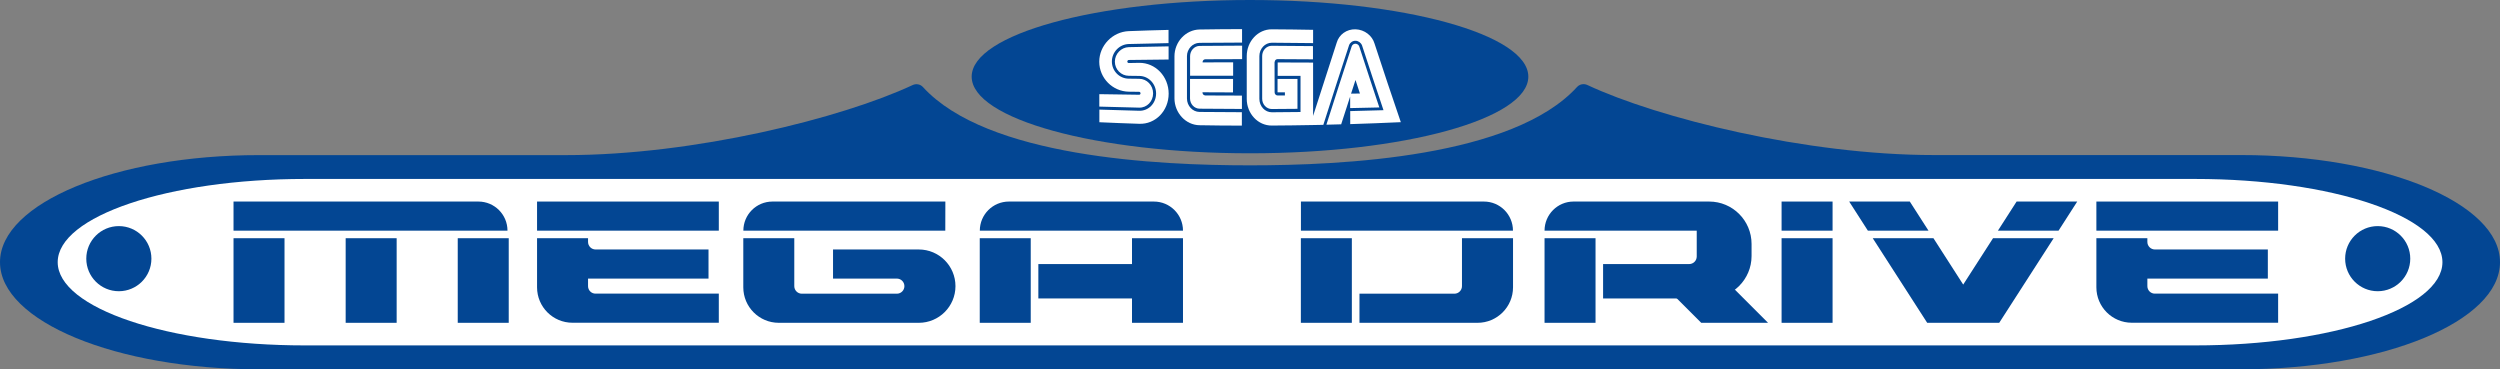 <?xml version="1.0" encoding="utf-8"?>
<!-- Generator: Adobe Illustrator 25.4.1, SVG Export Plug-In . SVG Version: 6.00 Build 0)  -->
<svg version="1.1" id="Layer_1" xmlns="http://www.w3.org/2000/svg" xmlns:xlink="http://www.w3.org/1999/xlink" x="0px" y="0px"
	 viewBox="0 0 3839 567.1" style="enable-background:new 0 0 3839 567.1;" xml:space="preserve">
<rect x="0" y="0" width="3839" height="567.1" fill="#808080" stroke="none"/>
<style type="text/css">
	.st0{fill:#FFFFFF;}
	.st1{fill:#034693;}
	.st2{fill:#FFFFFF;stroke:#3852A1;stroke-width:6.187;stroke-linecap:round;stroke-linejoin:round;stroke-miterlimit:10;}
	.st3{fill:#008ED6;}
	.st4{fill:#FF0000;}
	.st5{fill:url(#SVGID_1_);}
	.st6{fill:url(#SVGID_00000176749575439817171640000006417848304556318625_);}
	.st7{fill:#F4F8F4;}
	.st8{fill:url(#SVGID_00000178199267869938836470000016024328010364337298_);}
	.st9{fill:url(#SVGID_00000056416667399968002840000009447146209847592872_);}
	.st10{fill:url(#SVGID_00000152232934383316551260000003551075975047653004_);}
	.st11{fill:url(#SVGID_00000131369484984643975950000003814219234866417082_);}
	.st12{fill:url(#SVGID_00000091005891531419574480000002465034971867305146_);}
	.st13{fill:url(#SVGID_00000113354942849321212240000015244884578686457987_);}
	.st14{fill:url(#SVGID_00000105407489548414719760000008191027273040421012_);}
	.st15{fill:url(#SVGID_00000142870186269313457700000007457695836856876982_);}
	.st16{fill:url(#SVGID_00000122687276523485871380000004830638551200318893_);}
	.st17{fill:url(#SVGID_00000015351402504396782940000007196975155907793336_);}
	.st18{fill:url(#SVGID_00000031922644818518613720000009563955102300546495_);}
	.st19{fill:url(#SVGID_00000043457105823235527880000011989897326524357040_);}
	.st20{fill:url(#SVGID_00000054973461453192926660000007251044865587605425_);}
	.st21{fill:url(#SVGID_00000096043837536101704530000003374906262479800983_);}
	.st22{fill:url(#SVGID_00000152262849016076925760000003910140143086411180_);}
	.st23{fill:url(#SVGID_00000181045874317990223060000005949399480303109817_);}
	.st24{fill:url(#SVGID_00000173162274320914927130000002987594145040514215_);}
	.st25{fill:url(#SVGID_00000134958036880283806860000009123041214322815673_);}
	.st26{fill:url(#SVGID_00000114056648599286910910000000543914992300787621_);}
	.st27{fill:url(#SVGID_00000170276465118843201170000009794343013697820580_);}
	.st28{fill:url(#SVGID_00000049921017648177077510000007099510364851145856_);}
	.st29{fill:url(#SVGID_00000066516419168939285410000017612120794376956599_);}
	.st30{fill:#DBDCD9;}
	.st31{fill:url(#SVGID_00000127007871658122306990000010998165925047033749_);}
	.st32{fill:url(#SVGID_00000092456178808726992020000012406521663471934866_);}
	.st33{fill:url(#SVGID_00000060739841844330262050000012155431352923038375_);}
	.st34{fill:url(#SVGID_00000068659681057698760980000018131713104160889994_);}
	.st35{fill:url(#SVGID_00000065051148159908668890000002162151911344603782_);}
	.st36{fill:url(#SVGID_00000015322801797949185330000001691672725163218100_);}
	.st37{fill:url(#SVGID_00000147200230088224230920000016210414260187721886_);}
	.st38{fill:url(#SVGID_00000106831703129827178720000005552938030767117471_);}
	.st39{fill:url(#SVGID_00000010273524513944241260000005699850710023014076_);}
	.st40{fill:url(#SVGID_00000104669542529948242090000016613344491661983654_);}
	.st41{fill:url(#SVGID_00000043422923236275368910000000886043000859358343_);}
	.st42{fill:url(#SVGID_00000088122918900258629690000002086709032023040429_);}
	.st43{fill:url(#SVGID_00000042714323666585267820000006362039813782388157_);}
	.st44{fill:url(#SVGID_00000158745097868019869640000010680883407826047128_);}
	.st45{fill:url(#SVGID_00000047053889799468420220000015600070770428836258_);}
	.st46{fill:url(#SVGID_00000139291739943884364250000016588416099197391509_);}
	.st47{fill:url(#SVGID_00000030462234089909552090000008789556536893793205_);}
	.st48{fill:url(#SVGID_00000140699342752257149590000006362519364902149280_);}
	.st49{fill:url(#SVGID_00000018952648999087163530000006087765578822612372_);}
	.st50{fill:url(#SVGID_00000170262808785492067350000014898487796606391462_);}
	.st51{fill:url(#SVGID_00000160174608766488838180000006982779196644762550_);}
	.st52{fill:url(#SVGID_00000002369950511020743070000010017056726404796071_);}
	.st53{fill:url(#SVGID_00000035510908174092491200000011467026776043633028_);}
	.st54{fill:url(#SVGID_00000070834421924058000260000013768434062020403870_);}
	.st55{fill:url(#SVGID_00000167385225969133117760000013957436443718025648_);}
	.st56{fill:url(#SVGID_00000134960336857616171810000013642072720040211609_);}
	.st57{fill:url(#SVGID_00000047061523813838225520000012872489102365089964_);}
	.st58{fill:url(#SVGID_00000179642865701165611500000001909913722958089914_);}
	.st59{fill:url(#SVGID_00000113336433770181241880000007567546311123971488_);}
	.st60{fill:url(#SVGID_00000056428355063850910850000008089310271689217450_);}
	.st61{fill:url(#SVGID_00000078037326294142582730000018030535070788390579_);}
	.st62{fill:url(#SVGID_00000091721104170990643230000014092701637985471620_);}
	.st63{fill:url(#SVGID_00000036970522115383249860000002536469070439074233_);}
	.st64{fill:url(#SVGID_00000127738113494181115120000003990718868192746664_);}
	.st65{fill:url(#SVGID_00000111901948008607178480000002390983803032066217_);}
	.st66{fill:url(#SVGID_00000024721521926137231000000014316662142844823187_);}
	.st67{fill:url(#SVGID_00000025415527849468282010000013424604398295558573_);}
	.st68{fill:url(#SVGID_00000173849117189262735400000016292989265066013583_);}
	.st69{fill:url(#SVGID_00000029012053516499646710000000448529433501532337_);}
	.st70{fill:url(#SVGID_00000127034912707352961000000015173586229463550887_);}
	.st71{fill:url(#SVGID_00000109022578477641586850000015316780092700479157_);}
	.st72{fill:url(#SVGID_00000102514201518534273370000004985948028454346157_);}
	.st73{fill:url(#SVGID_00000137854491066504041410000009959067411467415436_);}
	.st74{fill:url(#SVGID_00000083783034519500850290000005162722862430438047_);}
	.st75{fill:url(#SVGID_00000067922724140819209440000013478041146445517237_);}
	.st76{fill:url(#SVGID_00000025435227500667683790000003759007521289504408_);}
	.st77{fill:url(#SVGID_00000069362575145770668340000014741641802319128486_);}
	.st78{fill:url(#SVGID_00000046340629235195819470000017299223410959659657_);}
	.st79{fill:url(#SVGID_00000012471272195279107900000000696182788275465605_);}
	.st80{fill:url(#SVGID_00000081639539104075836710000012693476804375549059_);}
	.st81{fill:url(#SVGID_00000083082287174716403800000004921023350336254095_);}
	.st82{fill:url(#SVGID_00000137817500915464914540000004241042522104453815_);}
	.st83{fill:url(#SVGID_00000166635377044464835470000017149890897987823549_);}
	.st84{fill:url(#SVGID_00000135661562633406211620000012336539295221817216_);}
	.st85{fill:url(#SVGID_00000029013987136213910980000008106520897152595376_);}
	.st86{fill:url(#SVGID_00000121972978804574461910000006718379459471699862_);}
	.st87{fill:url(#SVGID_00000161613848513012485070000006233926659318728864_);}
	.st88{fill:url(#SVGID_00000070113739843419497690000013747695093687164565_);}
	.st89{fill:url(#SVGID_00000080885183162818584380000011162656212004462490_);}
	.st90{fill:url(#SVGID_00000129897320755850477010000010890670382002063783_);}
	.st91{fill:url(#SVGID_00000183208272082325171230000010766977909821903777_);}
	.st92{fill:url(#SVGID_00000052095742958785962550000002598813690480913081_);}
	.st93{fill:url(#SVGID_00000119840274186465505560000006504076855461730734_);}
	.st94{fill:url(#SVGID_00000108993004737650859060000014230767517937283975_);}
	.st95{fill:url(#SVGID_00000151501249152620046340000000756088736391060889_);}
	.st96{fill:url(#SVGID_00000124135502778591683630000016644218068042725515_);}
	.st97{fill:url(#SVGID_00000149356016683129314760000013428512359182243745_);}
	.st98{fill:url(#SVGID_00000126305837623022362450000000805636009045224104_);}
	.st99{fill:url(#SVGID_00000051376224374416351650000011364011424673644724_);}
	.st100{fill:url(#SVGID_00000164498608637094441830000003188599456551685512_);}
	.st101{fill:url(#SVGID_00000070811100768067067060000006911830346906000776_);}
	.st102{fill:url(#SVGID_00000062875822842419921070000009545542648153517226_);}
	.st103{fill:url(#SVGID_00000047048111009513387270000005962881199231380609_);}
	.st104{fill:url(#SVGID_00000123424554629479979840000016601927623453989814_);}
	.st105{fill:url(#SVGID_00000126311845454393325390000016016825275990609026_);}
	.st106{fill:url(#SVGID_00000090980398329977055100000002546907186668035748_);}
	.st107{fill:url(#SVGID_00000134243625691335950640000017147151172705811892_);}
	.st108{fill:url(#SVGID_00000126316835089237558380000011970363000994202044_);}
	.st109{fill:url(#SVGID_00000104699002501881463040000017375110753253554312_);}
	.st110{fill:url(#SVGID_00000040534125805003263150000007905024672319186108_);}
	.st111{fill:url(#SVGID_00000114765400310214345860000005822667164657947556_);}
	.st112{fill:url(#SVGID_00000072963267686800943870000008279277107260725382_);}
	.st113{fill:url(#SVGID_00000115490138710947711240000011346992028716612748_);}
	.st114{fill:url(#SVGID_00000141454803066119081820000017905015624242935956_);}
	.st115{fill:url(#SVGID_00000051383183413353877320000012688523700619410845_);}
	.st116{fill:url(#SVGID_00000011751670797351868000000016851700521822761101_);}
	.st117{fill:url(#SVGID_00000096053903574110143290000003873278206802510735_);}
	.st118{fill:url(#SVGID_00000103228055096843662080000017486714799550448260_);}
	.st119{fill:url(#SVGID_00000086683056344786329950000013775777122357821582_);}
	.st120{fill:url(#SVGID_00000129919126996552400470000011490305886879795637_);}
	.st121{fill:url(#SVGID_00000060752184273703801480000013502280742371290778_);}
	.st122{fill:url(#SVGID_00000134932045881510317680000010545525451047037088_);}
	.st123{fill:url(#SVGID_00000130626540398563903760000014379132933758557612_);}
	.st124{fill:url(#SVGID_00000034077297934820485110000006559208989628847005_);}
	.st125{fill:url(#SVGID_00000151529999244278567310000006485470658982595515_);}
	.st126{fill:url(#SVGID_00000039095428286954441450000018333074263340932511_);}
	.st127{fill:url(#SVGID_00000053534834541778308280000009766454832167031708_);}
	.st128{fill:url(#SVGID_00000147923237234548221000000011268111286765075592_);}
	.st129{fill:url(#SVGID_00000153693480914925607540000016876479892789915823_);}
	.st130{fill:url(#SVGID_00000122691054520994165890000006549839645789362353_);}
	.st131{fill:url(#SVGID_00000103952473995900888860000006459963100371162004_);}
	.st132{fill:url(#SVGID_00000078751254039990789910000012673751020896954301_);}
	.st133{fill:url(#SVGID_00000039813652362230252170000000210593928769794720_);}
	.st134{fill:url(#SVGID_00000043441835454178631580000009993998334373098154_);}
	.st135{fill:url(#SVGID_00000134223994799046636800000003231694963078894739_);}
	.st136{fill:url(#SVGID_00000070841129903409274900000014838209832284836781_);}
	.st137{fill:url(#SVGID_00000142894333631215082490000000610442341856393103_);}
	.st138{fill:url(#SVGID_00000063618875434758945560000017340392407898944158_);}
	.st139{fill:url(#SVGID_00000127734368898948910960000006223951818085776535_);}
	.st140{fill:url(#SVGID_00000051368591700779271920000009902442490898005404_);}
	.st141{fill:url(#SVGID_00000158724726558469260970000006365926936834714539_);}
	.st142{fill:url(#SVGID_00000023246500139244559920000015524780198414224542_);}
	.st143{fill:url(#SVGID_00000005238233857471561680000005383840399007492498_);}
	.st144{fill:url(#SVGID_00000153669227503500770850000012001226933118291107_);}
	.st145{fill:url(#SVGID_00000044885878691227928680000013081862832945750713_);}
	.st146{fill:url(#SVGID_00000158721478101683172890000016355449854743006594_);}
	.st147{fill:url(#SVGID_00000001656651381701450040000006301959951768400823_);}
	.st148{fill:url(#SVGID_00000049912714515260154850000018275795953797845134_);}
	.st149{fill:url(#SVGID_00000115478724931028410060000007744486868710748077_);}
	.st150{fill:url(#SVGID_00000128479844780886455860000009458286373782135729_);}
	.st151{fill:url(#SVGID_00000034092193102742054910000015304628908193530518_);}
	.st152{fill:url(#SVGID_00000173120738940291783400000013438779920000505480_);}
	.st153{fill:url(#SVGID_00000107575811806927998150000002945380357804737199_);}
	.st154{fill:url(#SVGID_00000157308224876169791940000010270052469534674828_);}
	.st155{fill:url(#SVGID_00000092433385339838032630000007478516537430314661_);}
	.st156{fill:url(#SVGID_00000039102187058212023250000012705413733562379668_);}
	.st157{fill:url(#SVGID_00000010305378066597575300000015218620476048409509_);}
	.st158{fill:url(#SVGID_00000062172358642393126340000012211804083960737980_);}
	.st159{fill:url(#SVGID_00000113315286842696699670000015362400143978670497_);}
	.st160{fill:url(#SVGID_00000095303747061247092700000008035247447123649958_);}
	.st161{fill:url(#SVGID_00000040536070237160752300000009875615932087708598_);}
	.st162{fill:url(#SVGID_00000119805443955850274790000012825876724112926115_);}
	.st163{fill:url(#SVGID_00000061472961538716919720000012796860583490815157_);}
	.st164{fill:url(#SVGID_00000028305254360576517910000005874027447936715432_);}
	.st165{fill:url(#SVGID_00000011730295789275991750000004926431740185442237_);}
	.st166{fill:url(#SVGID_00000076584255909363109100000013453279519094052490_);}
	.st167{fill:url(#SVGID_00000182497758219715916800000017694311145958080654_);}
	.st168{fill:url(#SVGID_00000127045226090129263190000005380095005612414882_);}
	.st169{fill:url(#SVGID_00000013898352846866637450000016409952467464044982_);}
	.st170{fill:url(#SVGID_00000128461758592443258540000013825347024565849787_);}
	.st171{fill:url(#SVGID_00000062174496220283226500000001723778471238532535_);}
	.st172{fill:url(#SVGID_00000139984782951023820760000018129280078425477017_);}
	.st173{fill:url(#SVGID_00000131330051383708692710000002007566386373970309_);}
	.st174{fill:url(#SVGID_00000115491322266917944180000000483189740203413940_);}
	.st175{fill:url(#SVGID_00000102524560813853260170000003218404820356203403_);}
	.st176{fill:url(#SVGID_00000103962965629986396370000005824647954233019278_);}
	.st177{fill:url(#SVGID_00000031167104082231723240000011326105122115278730_);}
	.st178{fill:url(#SVGID_00000082344934535560595350000012152943831709867402_);}
	.st179{fill:url(#SVGID_00000099648332979770978740000017314348954409508753_);}
	.st180{fill:url(#SVGID_00000122692966371604732060000008717992118914592390_);}
	.st181{fill:url(#SVGID_00000106105968393097224420000013007061627551318916_);}
	.st182{fill:url(#SVGID_00000068641428309266192210000005014208569113425804_);}
	.st183{fill:url(#SVGID_00000052079019243598031900000008244487481476867772_);}
	.st184{fill:url(#SVGID_00000047033152977654075560000016101028443311270795_);}
	.st185{fill:url(#SVGID_00000101068051387202547600000010713472948133422978_);}
	.st186{fill:url(#SVGID_00000003811322394264811010000003467353544803026869_);}
	.st187{fill:url(#SVGID_00000091706066845499480610000003315055275473450388_);}
	.st188{fill:url(#SVGID_00000044165311350704937760000002808694923916937886_);}
	.st189{fill:url(#SVGID_00000155116286112095423440000007291496800714557828_);}
	.st190{fill:url(#SVGID_00000018229169934426783790000017073941155051635603_);}
	.st191{fill:url(#SVGID_00000060008197647045702440000008190712460921553307_);}
	.st192{fill:url(#SVGID_00000146500207022353000520000012813223544553565865_);}
	.st193{fill:url(#SVGID_00000003816109252701675030000008705379012849565084_);}
	.st194{fill:url(#SVGID_00000103956361879244594090000000097456715537860521_);}
	.st195{fill:#F6F7F7;}
	.st196{fill:url(#SVGID_00000136406710791938354550000006767313756555648694_);}
	.st197{fill:url(#SVGID_00000042013708257658613440000003979268010336552070_);}
	.st198{fill:url(#SVGID_00000179637149325823097690000007241304458343073693_);}
	.st199{fill:url(#SVGID_00000016075772270708162790000000834276579880667547_);}
	.st200{fill:url(#SVGID_00000146475103221388413490000012847301792288320652_);}
	.st201{fill:url(#SVGID_00000018943634036722139060000005967917744172597157_);}
	.st202{fill:url(#SVGID_00000160148486402952039710000002943503166574142906_);}
	.st203{fill:url(#SVGID_00000142134820403969483460000010185756370361362313_);}
	.st204{fill:url(#SVGID_00000058580861163370477690000004105947250596940466_);}
	.st205{fill:url(#SVGID_00000147212240594993589240000005525095075719546529_);}
	.st206{fill:url(#SVGID_00000134240454092531771720000008943257247206018198_);}
	.st207{fill:url(#SVGID_00000030485524595772141870000004792686674521219991_);}
	.st208{fill:url(#SVGID_00000047040858548605467360000005215931042189810059_);}
	.st209{fill:url(#SVGID_00000182516604061302235250000011233012497547104662_);}
	.st210{fill:#A8988B;}
	.st211{fill:#0C0002;}
</style>
<g>
	<g>
		<g>
			<path class="st1" d="M3441.4,238.1h-471.7c-196.1,0-423.2-56.6-532.2-107.6c-5.4-2.5-11.8-1.3-15.8,3.1
				c-98.4,107.8-359.9,120.3-502.2,120.3l0,0c-142.3,0-403.8-12.5-502.2-120.2c-4-4.4-10.4-5.6-15.8-3.1
				c-109,51-336.1,107.6-532.2,107.6H397.7C178.1,238.1,0,311.8,0,402.6s178.1,164.5,397.7,164.5h3043.6
				c219.6,0,397.7-73.6,397.7-164.5C3839.1,311.8,3661,238.1,3441.4,238.1z"/>
		</g>
		<path class="st0" d="M3370.9,274.8H468.2c-209.7,0-379.6,57.2-379.6,127.8s170,127.8,379.6,127.8H3371
			c209.7,0,379.6-57.2,379.6-127.8C3750.5,332,3580.6,274.8,3370.9,274.8z"/>
		<ellipse class="st1" cx="1919.5" cy="117.7" rx="427.4" ry="117.7"/>
		<g>
			<g>
				<g>
					<path class="st0" d="M1733.4,140.8c5.3,0.1,10.5,0.1,15.8,0.2c1.2,0,2.2,1,2.2,2.3s-1,2.3-2.2,2.2c-20.4-0.3-40.7-0.6-61.1-0.9
						c0,6.4,0,12.7,0,19.1c20.4,0.6,40.8,1.2,61.2,1.6c11.8,0.3,21.4-9.5,21.4-21.9c0-12.4-9.6-22.4-21.4-22.4
						c-5.3-0.1-10.6-0.1-16-0.2c-14.3-0.1-25.9-11.8-25.9-26.3c0-14.4,11.6-26.5,25.9-26.9c20.4-0.5,40.7-1,61.1-1.4
						c0-6.8,0-13.5,0-20.3c-20.4,0.5-40.7,1.1-61.1,1.9c-25,1-45.3,22.2-45.3,47C1688.1,119.9,1708.4,140.4,1733.4,140.8z"/>
					<path class="st0" d="M1851.1,91c18.8-0.1,37.5-0.1,56.3-0.2c0-6.9,0-13.8,0-20.7c-21.8,0-43.5,0.2-65.3,0.4
						c-8.1,0.1-14.6,7.2-14.6,15.8c0,10,0,20,0,30c22,0,44,0,66.1,0c0-6.9,0-13.7,0-20.6c-15.6,0-31.3,0.1-46.9,0.1
						C1846.5,95.9,1846.6,91.1,1851.1,91z"/>
					<path class="st0" d="M1733.4,92.1c20.3-0.3,40.7-0.5,61.1-0.7c0-6.7,0-13.5,0-20.2c-20.4,0.3-40.7,0.7-61.1,1.2
						c-11.8,0.3-21.4,10.3-21.4,22.3s9.6,21.6,21.4,21.7c5.3,0.1,10.6,0.1,16,0.2c14.3,0,25.9,12.1,25.9,27
						c0,15-11.6,26.9-25.9,26.5c-20.4-0.5-40.8-1.1-61.2-1.8c0,6.5,0,12.9,0,19.4c20.4,0.9,40.8,1.8,61.1,2.4
						c25,1,45.3-19.9,45.3-46.3s-20.3-47.6-45.3-47.3c-5.3,0.1-10.6,0.2-15.9,0.3c-1.3,0-2.3-1-2.3-2.3
						C1731.2,93.2,1732.2,92.1,1733.4,92.1z"/>
					<path class="st0" d="M1893.5,121.2c-22,0-44,0-66.1,0c0,10,0,20,0,30c0,8.6,6.6,15.6,14.7,15.7c21.7,0.2,43.3,0.3,65,0.4
						c0-6.8,0-13.7,0-20.5c-18.7,0-37.3-0.1-56-0.2c0,0-4.5,0-4.6-4.9c15.6,0.1,31.3,0.1,46.9,0.2
						C1893.5,135,1893.5,128.1,1893.5,121.2z"/>
					<path class="st0" d="M2118.1,165c-10.2-30.6-20.5-61.7-30.7-93.3c-0.6-1.9-2-3.4-3.8-4.1c-3.3-1.3-6.8,0.4-8,3.8
						c-12.9,39.4-25.9,79.6-38.8,120.1c7.6-0.2,15.1-0.4,22.7-0.6c4.6-14.3,9.2-28.6,13.8-42.7c0,5.9,0,11.9,0,17.8
						C2088.2,165.7,2103.2,165.4,2118.1,165z M2081.5,122.8c2.3,7,4.5,13.9,6.8,20.8c-4.5,0.1-9.1,0.1-13.6,0.2
						C2077,136.7,2079.2,129.7,2081.5,122.8z"/>
					<path class="st0" d="M1961.9,90.8c18.1,0.1,36.2,0.1,54.3,0.3c0-6.8,0-13.6,0-20.3c-21.1-0.3-42.2-0.4-63.3-0.5
						c-8.1,0-14.7,7-14.7,15.7c0,21.9,0,43.7,0,65.6l0,0c0,8.7,6.6,15.8,14.7,15.8c13.2-0.1,26.3-0.2,39.5-0.3c0-15.3,0-30.6,0-45.9
						c-10.2,0-20.4,0-30.6,0c0,6.9,0,13.8,0,20.6c3.8,0,7.6,0,11.3,0c0,1.6,0,3.2,0,4.8c-3.8,0-7.5,0-11.3,0c-2.5,0-4.5-2.2-4.5-4.8
						c0-15.4-0.1-30.7-0.1-46.1C1957.4,95.7,1957.4,90.9,1961.9,90.8z"/>
					<path class="st0" d="M1953,192.8c21.1-0.1,42.2-0.4,63.3-0.8l0,0c5.3-0.1,10.6-0.2,15.8-0.3c13.2-41.4,26.4-82.3,39.6-122.5
						c1.7-4.1,5.5-6.7,9.9-6.6c4.3,0.1,8.2,2.9,9.9,7c11,33.8,22,67,33,99.6c-17,0.5-34,1-51.1,1.4c0,6.7,0,13.3,0,20
						c25.9-0.8,51.8-1.8,77.7-3c-13.5-39.2-26.9-79.6-40.4-120.8c-3.5-12-15.2-21.3-29-21.8c-13.8-0.5-25.5,8.2-29,20.4
						c-12.1,37.1-24.2,74.7-36.3,112.6c0-27.3,0-54.6,0-81.9c-18.1-0.1-36.2-0.2-54.4-0.2c0,6.9,0,13.7,0,20.6c11.7,0,23.4,0,35.1,0
						c0,18.5,0,37,0,55.5c-14.7,0.2-29.3,0.3-44,0.4c-10.6,0.1-19.2-9.2-19.2-20.6c0-21.9,0-43.8,0-65.6c0-11.4,8.6-20.6,19.2-20.6
						c21.1,0.1,42.2,0.3,63.3,0.6c0-6.8,0-13.6,0-20.4c-21.1-0.4-42.3-0.7-63.4-0.8c-21.2-0.1-38.5,18.4-38.5,41.2
						c0,21.9,0,43.8,0,65.6C1914.5,174.4,1931.7,193,1953,192.8z"/>
					<path class="st0" d="M1842,192.3c21.7,0.4,43.4,0.6,65,0.6c0-6.9,0-13.8,0-20.6c-21.7,0-43.3-0.2-65-0.4
						c-10.6-0.1-19.3-9.3-19.3-20.7c0-21.7,0-43.4,0-65c0-11,8.7-20.3,19.3-20.4c21.8-0.2,43.5-0.4,65.3-0.4c0-6.9,0-13.8,0-20.7
						c-21.8,0.1-43.5,0.2-65.3,0.6c-21.2,0.4-38.5,18.9-38.5,41.3c0,21.5,0,43,0,64.5C1803.6,173.3,1820.8,192,1842,192.3z"/>
				</g>
			</g>
		</g>
		<g>
			<rect x="358.6" y="365.8" class="st1" width="78.3" height="129.9"/>
			<rect x="530.8" y="365.8" class="st1" width="78.3" height="129.9"/>
			<rect x="702.9" y="365.8" class="st1" width="78.3" height="129.9"/>
			<rect x="1504.5" y="365.8" class="st1" width="78.3" height="129.9"/>
			<rect x="2735.8" y="365.8" class="st1" width="78.3" height="129.9"/>
			<rect x="2371.8" y="365.8" class="st1" width="78.3" height="129.9"/>
			<polygon class="st1" points="2715,495.7 2612.4,495.7 2573.5,456.8 2620.8,401.5 			"/>
			<rect x="1997.6" y="365.8" class="st1" width="78.3" height="129.9"/>
			<rect x="1738.3" y="365.8" class="st1" width="78.3" height="129.9"/>
			<path class="st1" d="M779.3,354.2H358.6v-44.7h376C759.3,309.5,779.3,329.5,779.3,354.2L779.3,354.2z"/>
			<rect x="824.7" y="309.5" class="st1" width="279.1" height="44.7"/>
			<path class="st1" d="M903,439.4v-11.6h185v-44.7H914.6c-6.4,0-11.6-5.2-11.6-11.6v-5.7h-78.3v17.3v44.7v13.4
				c0,30.1,24.4,54.4,54.4,54.4h224.7v-44.7H914.6C908.2,451,903,445.8,903,439.4z"/>
			<rect x="3219.2" y="309.5" class="st1" width="279.1" height="44.7"/>
			<path class="st1" d="M3297.5,439.4v-11.6h185v-44.7h-173.4c-6.4,0-11.6-5.2-11.6-11.6v-5.7h-78.3v17.3v44.7v13.4
				c0,30.1,24.4,54.4,54.4,54.4h224.7v-44.7h-189.3C3302.7,451,3297.5,445.8,3297.5,439.4z"/>
			<path class="st1" d="M1451.6,354.2h-310.1l0,0c0-24.7,20-44.7,44.7-44.7h265.5L1451.6,354.2L1451.6,354.2z"/>
			<path class="st1" d="M1279.2,383.1v44.7h98c6.4,0,11.6,5.2,11.6,11.6l0,0c0,6.4-5.2,11.6-11.6,11.6h-145.9
				c-6.4,0-11.6-5.2-11.6-11.6v-73.6h-78.3v75.4c0,30.1,24.4,54.5,54.5,54.5h23.8h191.2c31.1,0,56.3-25.2,56.3-56.3l0,0
				c0-31.1-25.2-56.3-56.3-56.3L1279.2,383.1L1279.2,383.1z"/>
			<path class="st1" d="M2245,365.8v73.6c0,6.4-5.2,11.6-11.6,11.6h-145.8v44.7h181.3c30.1,0,54.5-24.4,54.5-54.5v-75.4L2245,365.8
				L2245,365.8z"/>
			<path class="st1" d="M1816.6,354.2h-312l0,0c0-24.7,20-44.7,44.7-44.7h222.6C1796.6,309.5,1816.6,329.5,1816.6,354.2
				L1816.6,354.2z"/>
			<path class="st1" d="M2323.3,354.2h-325.6v-44.7h281C2303.4,309.5,2323.3,329.5,2323.3,354.2L2323.3,354.2z"/>
			<rect x="2735.8" y="309.5" class="st1" width="78.3" height="44.7"/>
			<rect x="1594.5" y="405.5" class="st1" width="199.6" height="52.8"/>
			<path class="st1" d="M2371.8,354.2L2371.8,354.2h233.7v39.7c0,6.4-5.2,11.6-11.6,11.6h-132.2v52.8h162.9
				c35.8,0,65.1-29.3,65.1-65.1v-18.6c0-35.9-29.1-65.1-65.1-65.1h-208.3C2391.8,309.5,2371.8,329.5,2371.8,354.2z"/>
			<circle class="st1" cx="182.5" cy="397.2" r="50"/>
			<circle class="st1" cx="3651.2" cy="397.2" r="50"/>
			<g>
				<polygon class="st1" points="3161.1,354.2 3189.8,309.5 3096.7,309.5 3068,354.2 				"/>
				<polygon class="st1" points="2961.4,354.2 2932.7,309.5 2839.6,309.5 2868.3,354.2 				"/>
				<polygon class="st1" points="3060.5,365.8 3014.7,437 2969,365.8 2875.8,365.8 2959.4,495.7 3070,495.7 3153.6,365.8 				"/>
			</g>
		</g>
	</g>
</g>
</svg>
